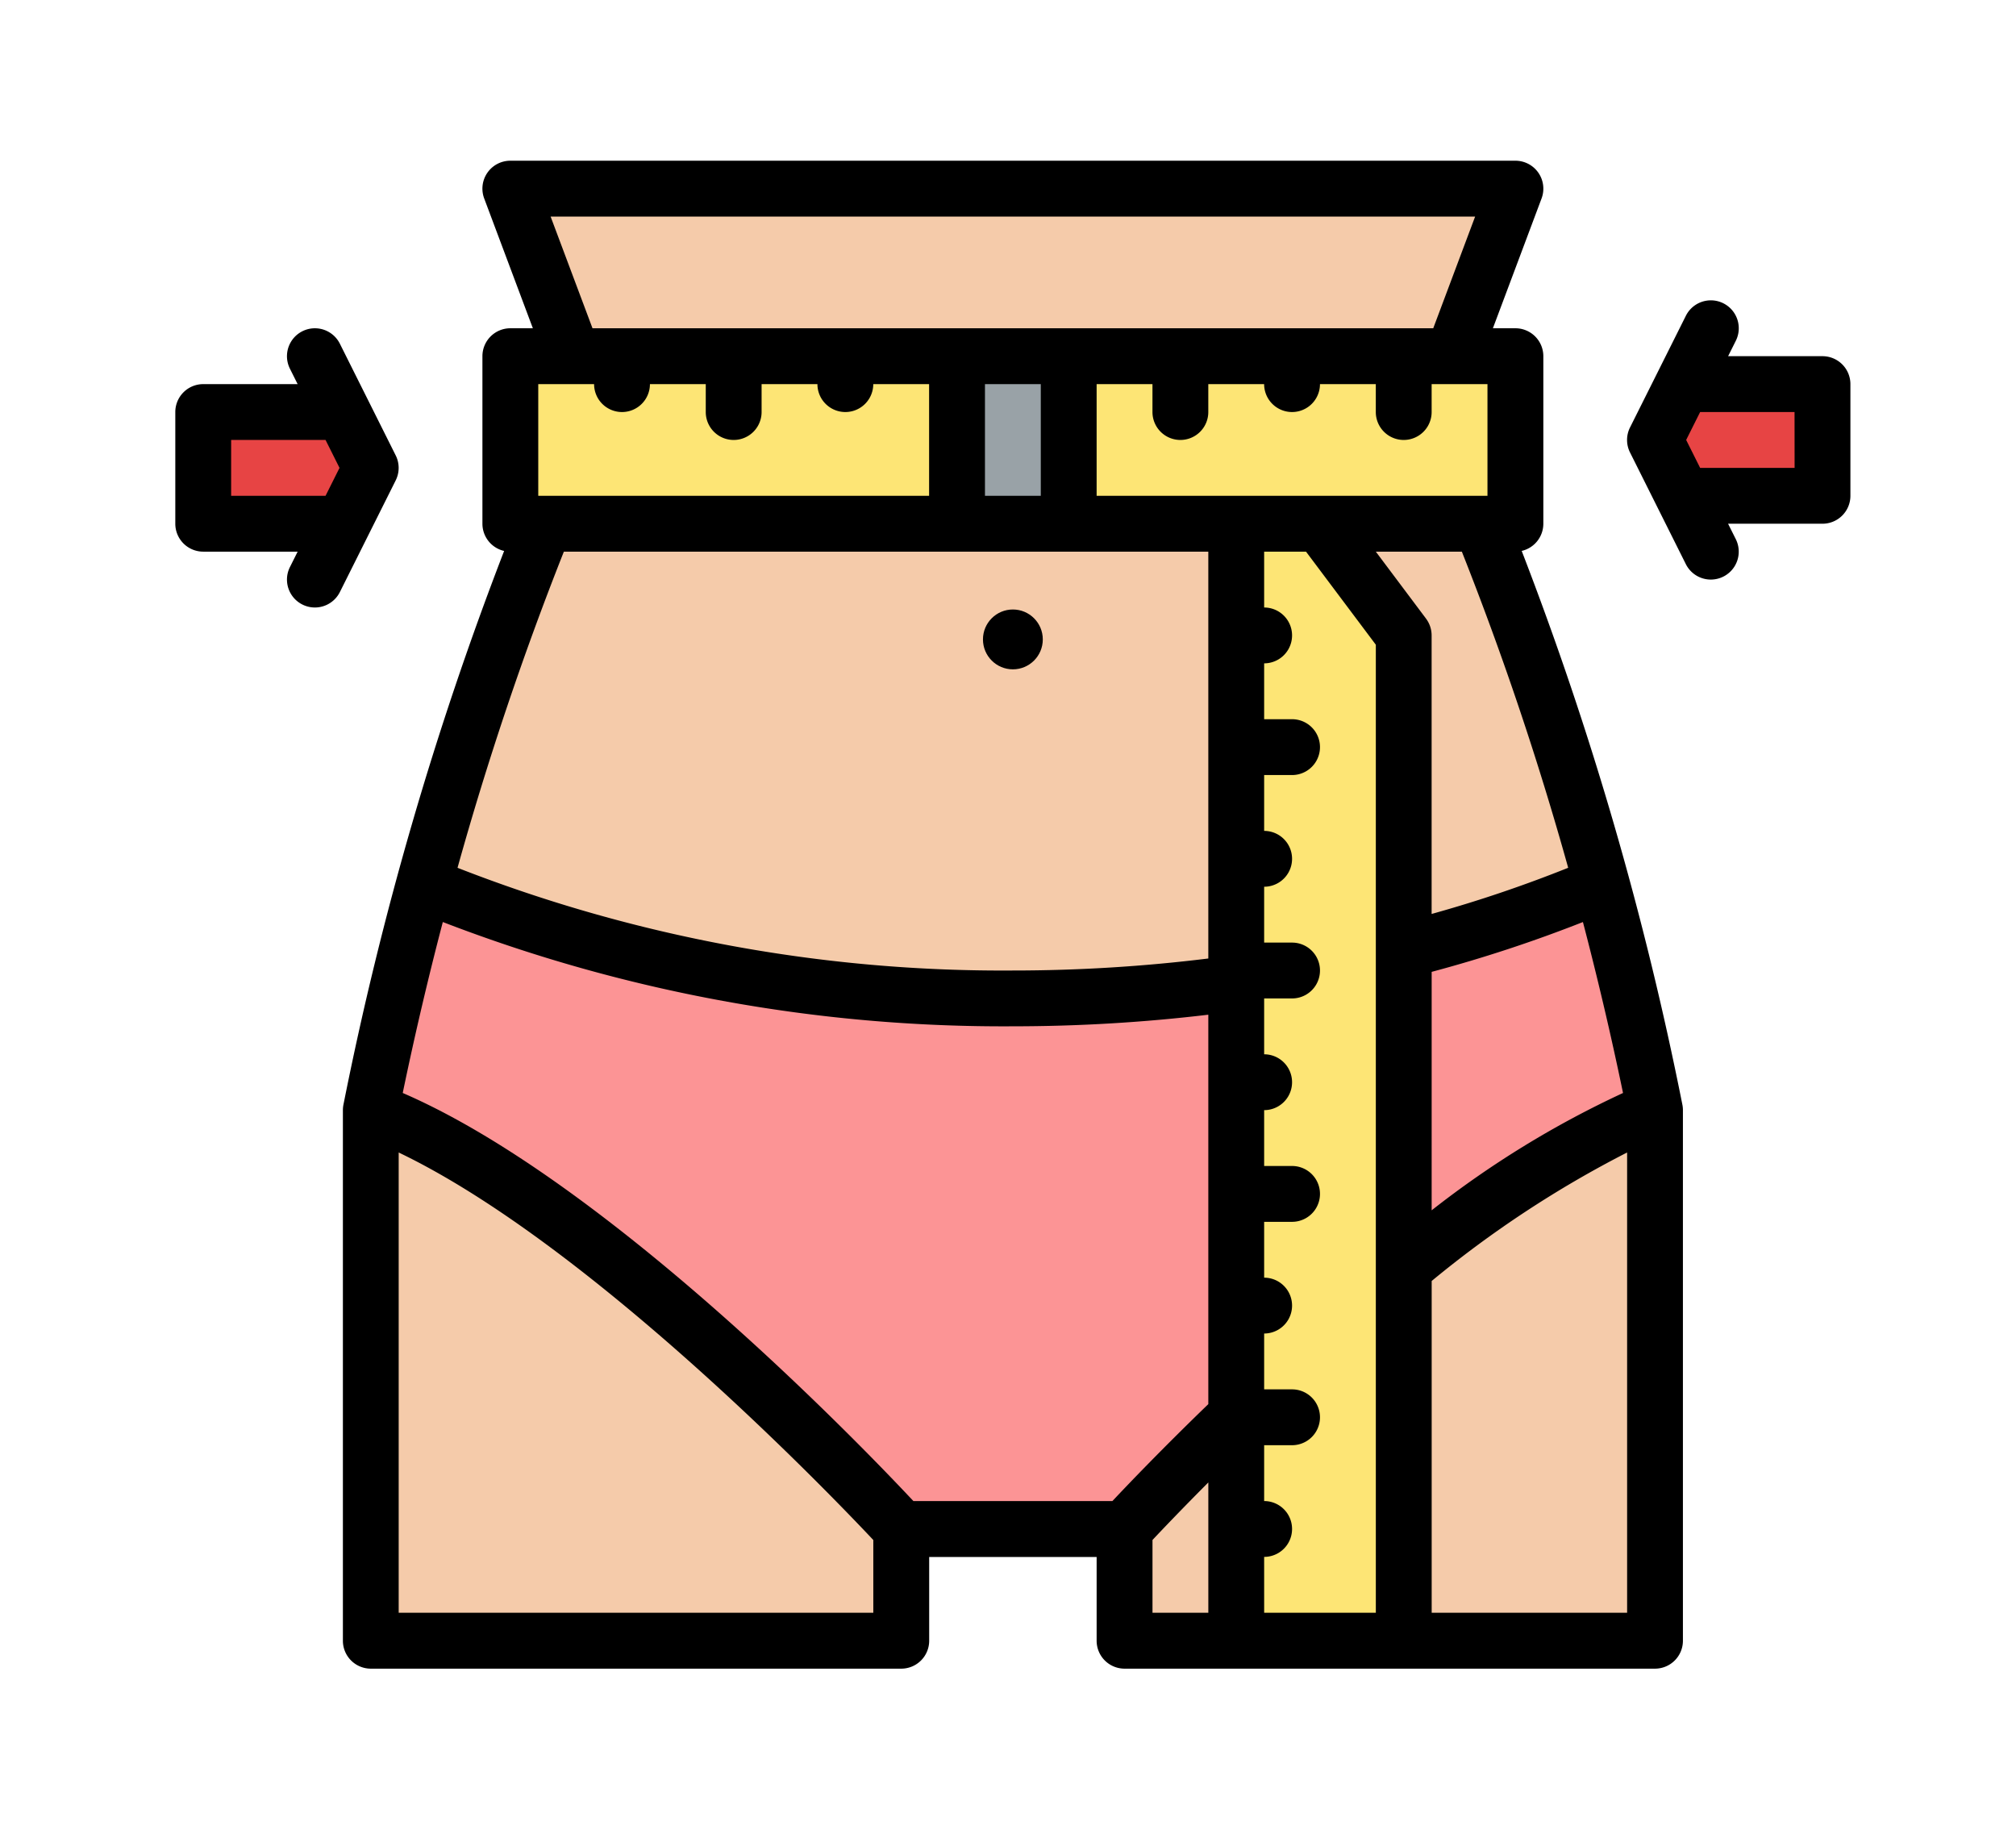 <svg xmlns="http://www.w3.org/2000/svg" width="138" height="125" viewBox="0 0 138 125">
  <g id="Grupo_46035" data-name="Grupo 46035" transform="translate(4808 -2387)">
    <rect id="Rectángulo_12706" data-name="Rectángulo 12706" width="138" height="125" transform="translate(-4808 2387)" fill="none"/>
    <g id="dieta" transform="translate(-4812 2358)">
      <path id="Trazado_70908" data-name="Trazado 70908" d="M159.911,111.067v36.311H123.6v-7.644H108.311v7.644H72V111.067C77.733,82.4,87.289,63.289,87.289,63.289L81.556,48h68.8l-5.733,15.289S154.178,82.4,159.911,111.067Z" transform="translate(-42.622 -6.089)" fill="#f5cbaa"/>
      <path id="Trazado_70909" data-name="Trazado 70909" d="M159.911,262.718c-15.289,5.733-36.311,28.667-36.311,28.667H108.311S87.289,268.451,72,262.718c1.106-5.535,2.355-10.714,3.653-15.468a103.664,103.664,0,0,0,40.3,7.824,103.664,103.664,0,0,0,40.3-7.824C157.556,252,158.805,257.183,159.911,262.718Z" transform="translate(-42.622 -157.74)" fill="#fc9495"/>
      <path id="Trazado_70910" data-name="Trazado 70910" d="M331.467,220.445H320V144h5.733l5.733,7.644Z" transform="translate(-231.378 -79.156)" fill="#fde575"/>
      <path id="Trazado_70911" data-name="Trazado 70911" d="M33.556,119.644H24V112h9.556l1.911,3.822Z" transform="translate(-6.089 -54.8)" fill="#e74444"/>
      <path id="Trazado_70912" data-name="Trazado 70912" d="M441.911,111.644h9.556V104h-9.556L440,107.822Z" transform="translate(-322.711 -48.711)" fill="#e74444"/>
      <path id="Trazado_70913" data-name="Trazado 70913" d="M112,96h68.8v11.467H112Z" transform="translate(-73.067 -42.622)" fill="#fde575"/>
      <path id="Trazado_70914" data-name="Trazado 70914" d="M240,96h7.645v11.467H240Z" transform="translate(-170.489 -42.622)" fill="#99a2a7"/>
      <path id="Trazado_70915" data-name="Trazado 70915" d="M31.087,96.7l-3.822-7.644a1.911,1.911,0,1,0-3.419,1.71l.528,1.056H17.911A1.911,1.911,0,0,0,16,93.732v7.644a1.911,1.911,0,0,0,1.911,1.911h6.463l-.528,1.056a1.911,1.911,0,1,0,3.419,1.71l3.822-7.644A1.911,1.911,0,0,0,31.087,96.7ZM19.822,99.465V95.643h6.463l.956,1.911-.956,1.911Z" transform="translate(0 -36.532)"/>
      <path id="Trazado_70916" data-name="Trazado 70916" d="M144.692,66.706a1.911,1.911,0,0,0,1.486-1.862V53.378a1.911,1.911,0,0,0-1.911-1.911h-1.542l3.332-8.885A1.911,1.911,0,0,0,144.267,40h-68.8a1.911,1.911,0,0,0-1.79,2.582l3.332,8.885H75.467a1.911,1.911,0,0,0-1.911,1.911V64.845a1.911,1.911,0,0,0,1.486,1.862,229.344,229.344,0,0,0-11,37.9,1.915,1.915,0,0,0-.037.375v36.311a1.911,1.911,0,0,0,1.911,1.911h36.311a1.911,1.911,0,0,0,1.911-1.911v-5.733H115.6v5.733a1.911,1.911,0,0,0,1.911,1.911h36.311a1.911,1.911,0,0,0,1.911-1.911V104.978a1.914,1.914,0,0,0-.037-.375,229.342,229.342,0,0,0-11-37.9Zm-28.013,65.027H103.056c-3.437-3.671-20.89-21.843-34.955-27.929.853-4.114,1.78-8.02,2.744-11.7a106.592,106.592,0,0,0,39.021,7.137,113.039,113.039,0,0,0,13.379-.794V125.1C120.057,128.18,117.711,130.636,116.679,131.734ZM83.111,57.2a1.911,1.911,0,0,0,1.911-1.911h3.822V57.2a1.911,1.911,0,1,0,3.822,0V55.289h3.822a1.911,1.911,0,0,0,3.822,0h3.822v7.644H77.378V55.289H81.2A1.911,1.911,0,0,0,83.111,57.2Zm38.222,1.911a1.911,1.911,0,0,0,1.911-1.911V55.289h3.822a1.911,1.911,0,1,0,3.822,0h3.822V57.2a1.911,1.911,0,1,0,3.822,0V55.289h3.822v7.644H115.6V55.289h3.822V57.2A1.911,1.911,0,0,0,121.334,59.111Zm16.818,12.231-3.44-4.587H140.6a217.048,217.048,0,0,1,7.279,21.637,90.084,90.084,0,0,1-9.348,3.16V72.489a1.913,1.913,0,0,0-.382-1.147Zm-26.373-8.409h-3.822V55.289h3.822Zm11.467,3.822V94.6a109.154,109.154,0,0,1-13.378.822,102.4,102.4,0,0,1-38.015-7.029,217.02,217.02,0,0,1,7.279-21.637Zm3.822,68.8a1.911,1.911,0,0,0,0-3.822v-3.822h1.911a1.911,1.911,0,1,0,0-3.822h-1.911v-3.822a1.911,1.911,0,0,0,0-3.822v-3.822h1.911a1.911,1.911,0,1,0,0-3.822h-1.911v-3.822a1.911,1.911,0,0,0,0-3.822V97.334h1.911a1.911,1.911,0,1,0,0-3.822h-1.911V89.689a1.911,1.911,0,0,0,0-3.822V82.045h1.911a1.911,1.911,0,1,0,0-3.822h-1.911V74.4a1.911,1.911,0,0,0,0-3.822V66.756h2.867l4.778,6.37v66.252h-7.644Zm11.467-40.04a95.4,95.4,0,0,0,10.354-3.41c.964,3.678,1.892,7.585,2.745,11.7a66.4,66.4,0,0,0-13.1,8.03ZM78.224,43.822h63.285l-2.867,7.644H81.091Zm-10.4,95.556v-31.5c13.08,6.265,29.441,23.281,32.489,26.521v4.98Zm51.6-4.981c.679-.722,2.016-2.126,3.822-3.937v8.918h-3.822Zm19.111,4.981V116.671a73.607,73.607,0,0,1,13.378-8.794v31.5Z" transform="translate(-36.533)"/>
      <circle id="Elipse_730" data-name="Elipse 730" cx="2.048" cy="2.048" r="2.048" transform="translate(71.286 70.714)"/>
      <path id="Trazado_70917" data-name="Trazado 70917" d="M445.378,83.821h-6.463l.528-1.056a1.911,1.911,0,1,0-3.419-1.71L432.2,88.7a1.911,1.911,0,0,0,0,1.709l3.822,7.644a1.911,1.911,0,1,0,3.419-1.71l-.528-1.056h6.463a1.911,1.911,0,0,0,1.911-1.911V85.732A1.911,1.911,0,0,0,445.378,83.821Zm-1.911,7.644H437l-.956-1.911L437,87.643h6.463Z" transform="translate(-316.622 -30.443)"/>
    </g>
  </g>
</svg>
